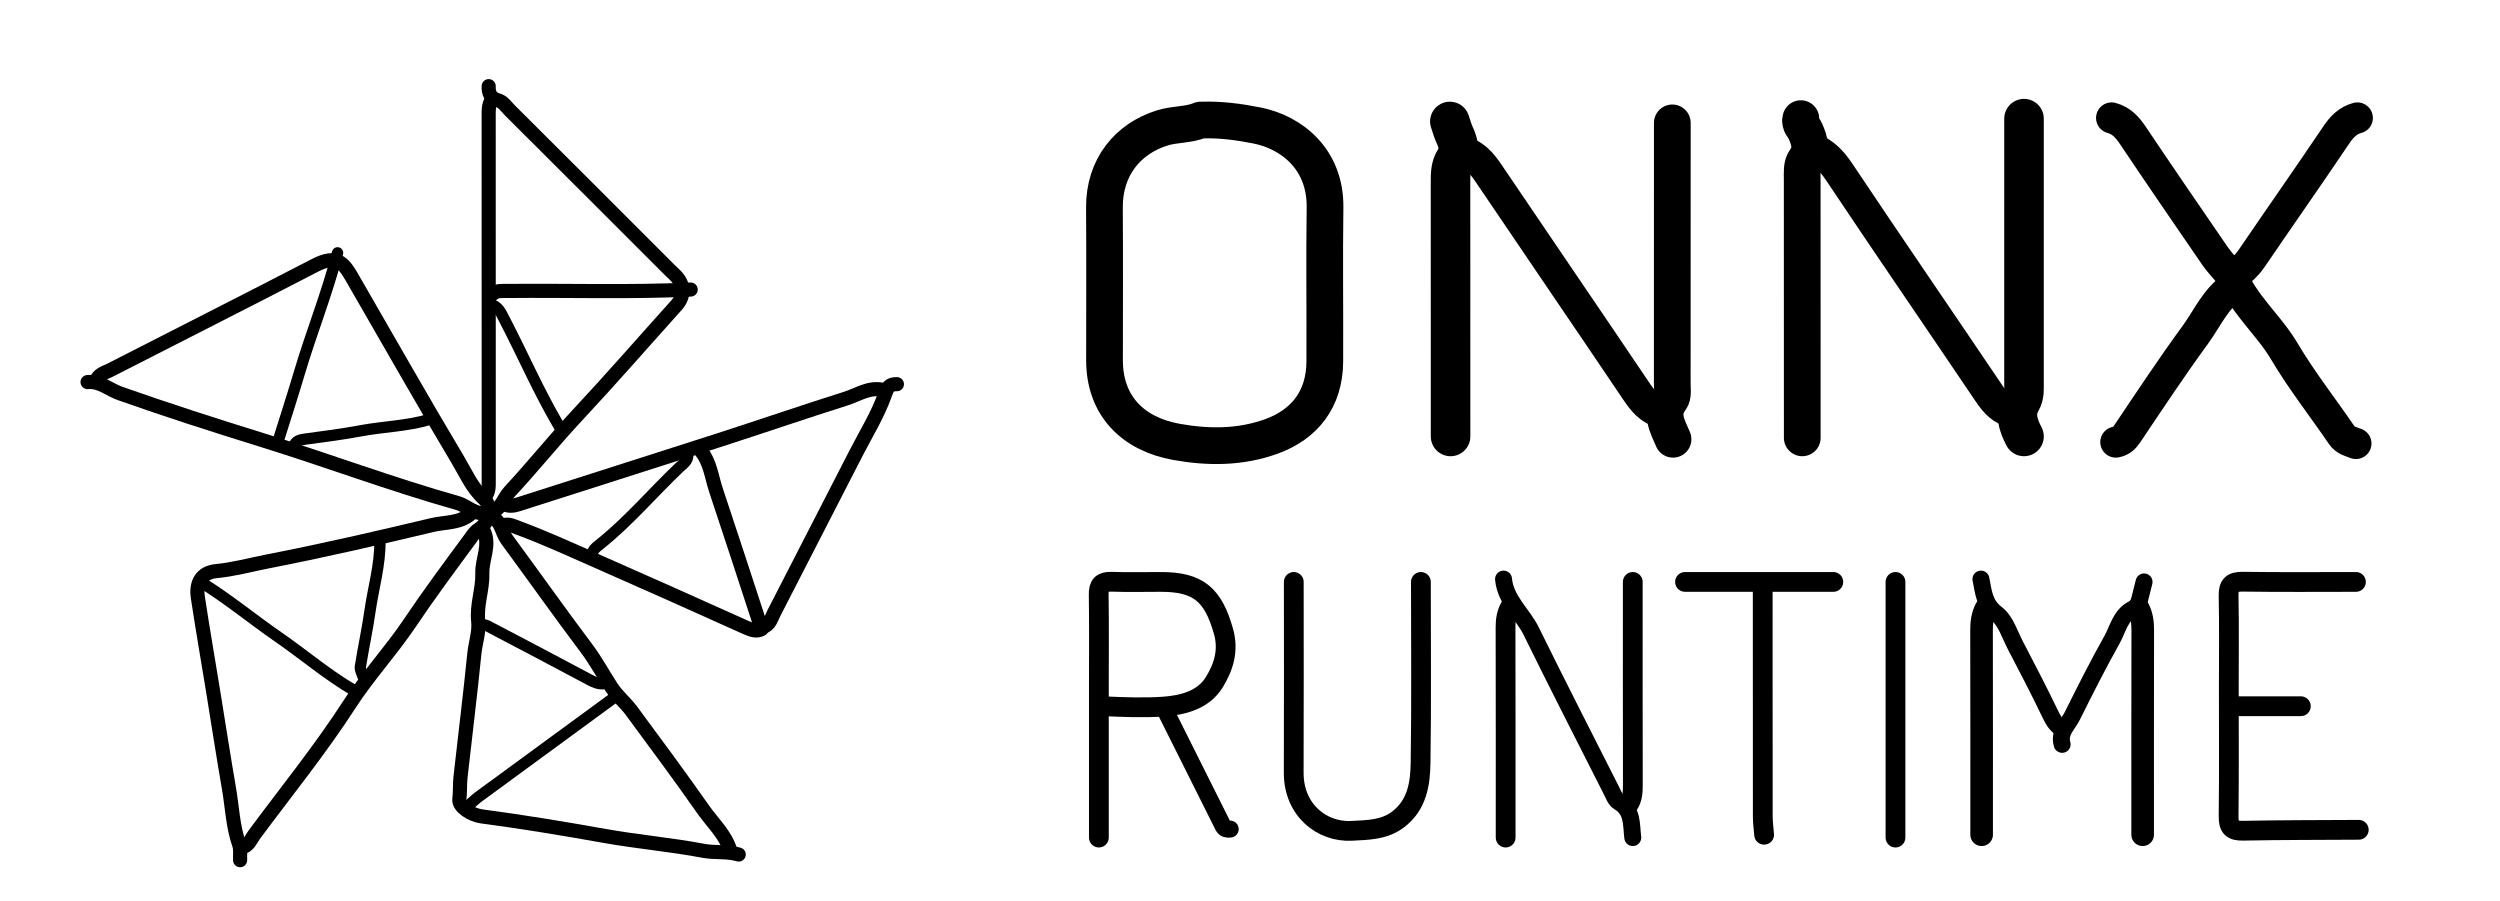 <svg version="1.1" id="Layer_1" xmlns="http://www.w3.org/2000/svg" xmlns:xlink="http://www.w3.org/1999/xlink" x="0px" y="0px"
	 width="100%" viewBox="0 0 885 319" enable-background="new 0 0 885 319" xml:space="preserve">
<path fill="none" opacity="1" stroke="#000000" stroke-linecap="round" stroke-linejoin="round" stroke-width="7"
	d="
M458,206 
	C458,228.5 458.068,251 457.974,273.5 
	C457.918,286.854 468.047,294.676 478.506,294.116 
	C484.376,293.802 490.067,293.809 495.012,290.015 
	C501.673,284.904 502.773,277.411 502.886,269.998 
	C503.21,248.67 503,227.333 503,206 
"/>
<path fill="none" opacity="1" stroke="#000000" stroke-linecap="round" stroke-linejoin="round" stroke-width="5"
	d="
M171,187.5 
	C173.838,192.667 170.58,197.803 170.747,203.008 
	C170.926,208.6 168.635,214.099 169.29,220.023 
	C169.697,223.702 168.292,227.623 167.908,231.491 
	C166.47,246.014 164.634,260.496 163.03,275.003 
	C162.737,277.652 162.935,280.328 162.607,283.013 
	C162.303,285.502 166.64,288.491 170.5,289.002 
	C185.065,290.931 199.549,293.331 214.015,295.918 
	C225.609,297.991 237.398,298.991 248.966,301.18 
	C253.175,301.977 257.421,301.268 261.5,302.5 
"/>
<path fill="none" opacity="1" stroke="#000000" stroke-linecap="round" stroke-linejoin="round" stroke-width="7"
	d="
M390.5,250 
	C397.663,250.317 404.95,250.638 411.973,250.125 
	C418.485,249.65 425.944,247.944 429.901,241.44 
	C433.191,236.035 435.023,230.232 433.109,223.469 
	C429.43,210.472 424.166,206 411,206 
	C405.167,206 399.328,206.148 393.502,205.944 
	C390.063,205.823 388.891,207.067 388.941,210.501 
	C389.1,221.499 389,232.5 389,243.5 
	C389,261.167 389,278.833 389,296.5 
"/>
<path fill="none" opacity="1" stroke="#000000" stroke-linecap="round" stroke-linejoin="round" stroke-width="14"
	d="
M716.5,42 
	C716.5,73.167 716.502,104.333 716.496,135.5 
	C716.496,137.713 716.716,139.941 715.514,142.008 
	C712.974,146.375 714.421,150.473 716.5,154.5 
"/>
<path fill="none" opacity="1" stroke="#000000" stroke-linecap="round" stroke-linejoin="round" stroke-width="13"
	d="
M592,43.5 
	C592,74.167 592.009,104.833 591.979,135.5 
	C591.977,137.5 592.392,140.045 591.371,141.403 
	C587.501,146.548 590.338,150.922 592.25,155.5 
"/>
<path fill="none" opacity="1" stroke="#000000" stroke-linecap="round" stroke-linejoin="round" stroke-width="13"
	d="
M637.5,42 
	C636.893,43.869 638.532,45.048 639.127,46.446 
	C640.612,49.943 641.638,53.017 639.083,56.56 
	C637.703,58.474 637.979,61.098 637.981,63.5 
	C638.01,94 638,124.5 638,155 
"/>
<path fill="none" opacity="1" stroke="#000000" stroke-linecap="round" stroke-linejoin="round" stroke-width="14"
	d="
M513.25,43 
	C513.833,44.667 514.284,46.396 515.029,47.986 
	C516.379,50.868 516.89,53.612 515.027,56.517 
	C513.48,58.929 513.481,61.716 513.484,64.5 
	C513.51,94.5 513.5,124.5 513.5,154.5 
"/>
<path fill="none" opacity="1" stroke="#000000" stroke-linecap="round" stroke-linejoin="round" stroke-width="11"
	d="
M641.5,52.5 
	C645.748,54.125 648.537,57.075 651.11,60.927 
	C668.567,87.067 686.374,112.973 703.951,139.033 
	C706.266,142.465 708.728,145.303 713,146 
"/>
<path fill="none" opacity="1" stroke="#000000" stroke-linecap="round" stroke-linejoin="round" stroke-width="11"
	d="
M517,53.5 
	C521.752,54.393 524.477,57.675 527.041,61.472 
	C544.296,87.025 561.717,112.466 578.944,138.038 
	C581.427,141.724 583.852,145.092 588.5,146 
"/>
<path fill="none" opacity="1" stroke="#000000" stroke-linecap="round" stroke-linejoin="round" stroke-width="5"
	d="
M166.5,182 
	C162.582,185.298 157.495,184.794 152.97,185.873 
	C133.541,190.504 114.062,194.987 94.462,198.806 
	C88.524,199.964 82.642,201.602 76.517,202.178 
	C71.378,202.662 69.254,206.277 70.043,211.493 
	C71.736,222.681 73.677,233.832 75.497,245 
	C77.344,256.332 79.075,267.683 81.035,278.994 
	C82.193,285.675 82.404,292.521 84.676,299.026 
	C85.255,300.686 84.917,302.667 85,304.5 
"/>
<path fill="none" opacity="1" stroke="#000000" stroke-linecap="round" stroke-linejoin="round" stroke-width="7"
	d="
M671,206 
	C671,236.167 671,266.333 671,296.5 
"/>
<path fill="none" opacity="1" stroke="#000000" stroke-linecap="round" stroke-linejoin="round" stroke-width="7"
	d="
M834,206 
	C820.667,206 807.331,206.123 794.001,205.924 
	C790.105,205.865 788.844,207.103 788.924,211.002 
	C789.144,221.83 789,232.667 789,243.5 
	C789,258.667 789.107,273.835 788.926,288.999 
	C788.88,292.875 790.122,294.146 794.001,294.071 
	C807.665,293.806 821.333,293.833 835,293.75 
"/>
<path fill="none" opacity="1" stroke="#000000" stroke-linecap="round" stroke-linejoin="round" stroke-width="7"
	d="
M624,207.5 
	C624,234.667 623.989,261.833 624.022,289 
	C624.024,291.167 624.333,293.333 624.5,295.5 
"/>
<path fill="none" opacity="1" stroke="#000000" stroke-linecap="round" stroke-linejoin="round" stroke-width="5"
	d="
M85.5,300 
	C88.043,299.543 88.723,297.211 89.993,295.495 
	C101.338,280.17 113.407,265.312 123.731,249.326 
	C130.265,239.21 138.406,230.474 145.07,220.547 
	C151.923,210.336 159.28,200.461 166.577,190.557 
	C167.362,189.491 168.087,188.263 169.442,187.409 
	C173.142,185.077 174.437,179.406 171.378,176.635 
	C167.077,172.739 164.934,167.573 162.147,162.912 
	C149.313,141.445 137.02,119.655 124.485,98.009 
	C121.569,92.972 119.114,89.99 111.473,93.947 
	C87.38,106.424 63.163,118.659 39.007,131.014 
	C37.089,131.995 34.713,132.474 34,135 
"/>
<path fill="none" opacity="1" stroke="#000000" stroke-linecap="round" stroke-linejoin="round" stroke-width="5"
	d="
M317.5,136 
	C314.781,135.947 314.213,137.038 313.191,139.889 
	C310.624,147.057 306.504,153.669 302.999,160.5 
	C293.335,179.334 283.676,198.171 273.986,216.993 
	C273,218.908 272.526,221.287 270,222 
"/>
<path fill="none" opacity="1" stroke="#000000" stroke-linecap="round" stroke-linejoin="round" stroke-width="7"
	d="
M534.5,215 
	C533.305,217.184 532.956,219.497 532.962,222 
	C533.025,246.833 533,271.667 533,296.5 
"/>
<path fill="none" opacity="1" stroke="#000000" stroke-linecap="round" stroke-linejoin="round" stroke-width="8"
	d="
M703,215.5 
	C701.783,217.857 701.461,220.35 701.467,223 
	C701.523,247.167 701.5,271.333 701.5,295.5 
"/>
<path fill="none" opacity="1" stroke="#000000" stroke-linecap="round" stroke-linejoin="round" stroke-width="8"
	d="
M757,215.5 
	C758.217,217.857 758.539,220.35 758.533,223 
	C758.477,247.167 758.5,271.333 758.5,295.5 
"/>
<path fill="none" opacity="1" stroke="#000000" stroke-linecap="round" stroke-linejoin="round" stroke-width="7"
	d="
M578,206 
	C578,230 577.977,254 578.031,278 
	C578.037,280.741 577.827,283.31 576,285.5 
"/>
<path fill="none" opacity="1" stroke="#000000" stroke-linecap="round" stroke-linejoin="round" stroke-width="6"
	d="
M532.25,205 
	C532.935,212.519 538.988,217.195 542.07,223.465 
	C551.375,242.395 560.992,261.171 570.517,279.992 
	C571.224,281.389 571.853,283.2 573.055,283.907 
	C578.113,286.885 577.415,291.901 578,296.5 
"/>
<path fill="none" opacity="1" stroke="#000000" stroke-linecap="round" stroke-linejoin="round" stroke-width="5"
	d="
M174,35.5 
	C172.921,37.198 172.986,39.089 172.988,41 
	C173.008,60 173,79 173,98 
	C173,122 172.994,146 173.01,170 
	C173.011,172.143 173.155,174.289 171.5,176 
"/>
<path fill="none" opacity="1" stroke="#000000" stroke-linecap="round" stroke-linejoin="round" stroke-width="5"
	d="
M173,30.5 
	C172.813,32.879 173.826,34.813 176.025,35.407 
	C178.193,35.993 179.141,37.718 180.465,39.035 
	C199.35,57.817 218.167,76.667 237,95.5 
	C238,96.5 239.117,97.409 239.977,98.518 
	C242.296,101.506 242.013,105.222 239.508,108.007 
	C227.824,120.991 216.359,134.18 204.434,146.938 
	C196.201,155.747 188.681,165.162 180.474,173.976 
	C178.069,176.559 177.345,180.845 173,181.5 
"/>
<path fill="none" opacity="1" stroke="#000000" stroke-linecap="round" stroke-linejoin="round" stroke-width="5"
	d="
M31,135.25 
	C35.38,134.823 38.65,137.921 42.412,139.249 
	C59.019,145.113 75.807,150.516 92.588,155.717 
	C115.806,162.912 138.573,171.483 161.979,178.075 
	C165.509,179.069 168.264,182.542 172.5,181.5 
"/>
<path fill="none" opacity="1" stroke="#000000" stroke-linecap="round" stroke-linejoin="round" stroke-width="5"
	d="
M244.5,102.5 
	C222.84,103.518 201.166,102.772 179.5,103.002 
	C177.773,103.02 175.981,102.739 174.5,104 
"/>
<path fill="none" opacity="1" stroke="#000000" stroke-linecap="round" stroke-linejoin="round" stroke-width="5"
	d="
M312.5,138 
	C307.685,136.914 303.739,139.742 299.523,141.074 
	C284.297,145.886 269.193,151.08 253.994,155.981 
	C230.517,163.552 206.995,170.985 183.51,178.531 
	C181.768,179.09 180.167,179.294 178.5,178.5 
"/>
<path fill="none" opacity="1" stroke="#000000" stroke-linecap="round" stroke-linejoin="round" stroke-width="4"
	d="
M119.5,89.5 
	C115.798,103.92 110.207,117.739 105.979,131.994 
	C103.596,140.028 101,148 98.5,156 
"/>
<path fill="none" opacity="1" stroke="#000000" stroke-linecap="round" stroke-linejoin="round" stroke-width="5"
	d="
M248,159.5 
	C251.421,163.543 251.868,168.767 253.458,173.514 
	C258.933,189.856 264.233,206.256 269.623,222.705 
	C267.891,223.646 266.157,223.095 263.955,222.1 
	C246.142,214.055 228.276,206.119 210.397,198.234 
	C201.539,194.328 192.667,190.269 183.542,186.887 
	C181.63,186.179 180.027,185.271 178,186 
"/>
<path fill="none" opacity="1" stroke="#000000" stroke-linecap="round" stroke-linejoin="round" stroke-width="11"
	d="
M834.5,41.75 
	C831.037,42.678 828.92,44.984 826.924,47.949 
	C817.091,62.561 806.957,76.97 797.042,91.529 
	C795.383,93.966 793.305,95.805 791,97.5 
"/>
<path fill="none" opacity="1" stroke="#000000" stroke-linecap="round" stroke-linejoin="round" stroke-width="11"
	d="
M747.5,41.75 
	C750.963,42.678 753.093,45.038 755.054,47.964 
	C764.602,62.21 774.314,76.347 784.023,90.485 
	C785.359,92.43 786.974,94.189 788.518,95.984 
	C788.896,96.423 789.785,96.559 789.958,97.016 
	C793.98,107.641 803.018,114.82 808.672,124.398 
	C814.743,134.682 822.221,144.13 828.953,154.032 
	C830.26,155.954 832.17,156.272 834,157 
"/>
<path fill="none" opacity="1" stroke="#000000" stroke-linecap="round" stroke-linejoin="round" stroke-width="11"
	d="
M790.5,101.5 
	C784.268,105.791 781.357,112.749 777.101,118.574 
	C768.758,129.99 760.946,141.797 753.063,153.542 
	C751.972,155.168 750.828,156.16 749,156.5 
"/>
<path fill="none" opacity="1" stroke="#000000" stroke-linecap="round" stroke-linejoin="round" stroke-width="5"
	d="
M258.5,301 
	C256.697,295.273 252.236,291.271 248.928,286.55 
	C240.646,274.731 232.049,263.131 223.465,251.526 
	C221.365,248.686 218.499,246.385 216.577,243.45 
	C213.539,238.811 210.941,233.924 207.572,229.446 
	C198.033,216.767 188.876,203.802 179.465,191.026 
	C177.538,188.411 177.557,184.482 174,183 
"/>
<path fill="none" opacity="1" stroke="#000000" stroke-linecap="round" stroke-linejoin="round" stroke-width="4"
	d="
M125.5,244.5 
	C115.936,238.968 107.564,231.743 98.506,225.491 
	C89.258,219.107 80.597,211.892 71,206 
"/>
<path fill="none" opacity="1" stroke="#000000" stroke-linecap="round" stroke-linejoin="round" stroke-width="4"
	d="
M218,246.5 
	C201.833,258.333 185.662,270.16 169.509,282.012 
	C168.274,282.919 167.167,284 166,285 
"/>
<path fill="none" opacity="1" stroke="#000000" stroke-linecap="round" stroke-linejoin="round" stroke-width="4"
	d="
M152,148.5 
	C144.167,150.835 135.972,150.982 127.992,152.454 
	C121.366,153.677 114.677,154.579 107.993,155.449 
	C106.127,155.693 104.638,156.054 104,158 
"/>
<path fill="none" opacity="1" stroke="#000000" stroke-linecap="round" stroke-linejoin="round" stroke-width="4"
	d="
M134.5,191.5 
	C134.594,200.01 132.134,208.162 130.952,216.493 
	C130.025,223.027 128.594,229.489 127.571,236.011 
	C127.4,237.099 128.167,238.333 128.5,239.5 
"/>
<path fill="none" opacity="1" stroke="#000000" stroke-linecap="round" stroke-linejoin="round" stroke-width="6"
	d="
M701.25,205 
	C702.182,209.472 702.299,213.832 706.796,217.267 
	C710.013,219.725 711.439,224.612 713.478,228.512 
	C717.553,236.306 721.613,244.112 725.431,252.033 
	C726.58,254.415 727.607,256.669 730,258 
"/>
<path fill="none" opacity="1" stroke="#000000" stroke-linecap="round" stroke-linejoin="round" stroke-width="6"
	d="
M759,206 
	C758.5,208 758.023,210.006 757.492,211.998 
	C757.102,213.463 756.63,214.733 755.026,215.551 
	C750.601,217.809 749.751,222.72 747.595,226.553 
	C742.629,235.385 738.08,244.457 733.547,253.524 
	C731.974,256.67 728.732,259.315 730,263.5 
"/>
<path fill="none" opacity="1" stroke="#000000" stroke-linecap="round" stroke-linejoin="round" stroke-width="4"
	d="
M214,242 
	C211.947,242.306 210.252,241.473 208.484,240.53 
	C196.514,234.14 184.506,227.822 172.486,221.527 
	C171.763,221.149 170.833,221.167 170,221 
"/>
<path fill="none" opacity="1" stroke="#000000" stroke-linecap="round" stroke-linejoin="round" stroke-width="4"
	d="
M198,151 
	C190.741,138.723 185.094,125.618 178.515,112.992 
	C177.499,111.042 176.688,108.983 174.5,108 
"/>
<path fill="none" opacity="1" stroke="#000000" stroke-linecap="round" stroke-linejoin="round" stroke-width="6"
	d="
M412.5,251.5 
	C419.333,265.167 426.161,278.836 433.013,292.494 
	C433.507,293.48 434.473,293.652 435.5,293.5 
"/>
<path fill="none" opacity="1" stroke="#000000" stroke-linecap="round" stroke-linejoin="round" stroke-width="4"
	d="
M243.5,161 
	C243.562,163.208 241.785,164.238 240.48,165.479 
	C231.084,174.414 222.692,184.385 212.531,192.539 
	C211.145,193.651 209.438,194.792 209.5,197 
"/>
<path fill="none" opacity="1" stroke="#000000" stroke-linecap="round" stroke-linejoin="round" stroke-width="7"
	d="
M649,206 
	C631.5,206 614,206 596.5,206 
"/>
<path fill="none" opacity="1" stroke="#000000" stroke-linecap="round" stroke-linejoin="round" stroke-width="7"
	d="
M814.5,250 
	C806.5,250 798.5,250 790.5,250 
"/>
<path fill="none" opacity="1" stroke="#000000" stroke-linecap="round" stroke-linejoin="round" stroke-width="13"
	d="
M425,42.5 
	C420.681,44.315 415.96,43.872 411.433,45.286 
	C399.379,49.051 390.877,59.054 390.972,73.5 
	C391.089,91.499 391.01,109.5 390.997,127.5 
	C390.986,143.753 401.141,153.691 416.512,156.434 
	C427.758,158.441 439.007,158.479 450.008,154.522 
	C461.786,150.284 468.913,141.323 468.978,128 
	C469.066,109.834 468.801,91.664 469.058,73.501 
	C469.298,56.427 457.318,46.879 445.014,44.429 
	C438.539,43.139 432.091,42.283 425.5,42.5 
"/>
</svg>